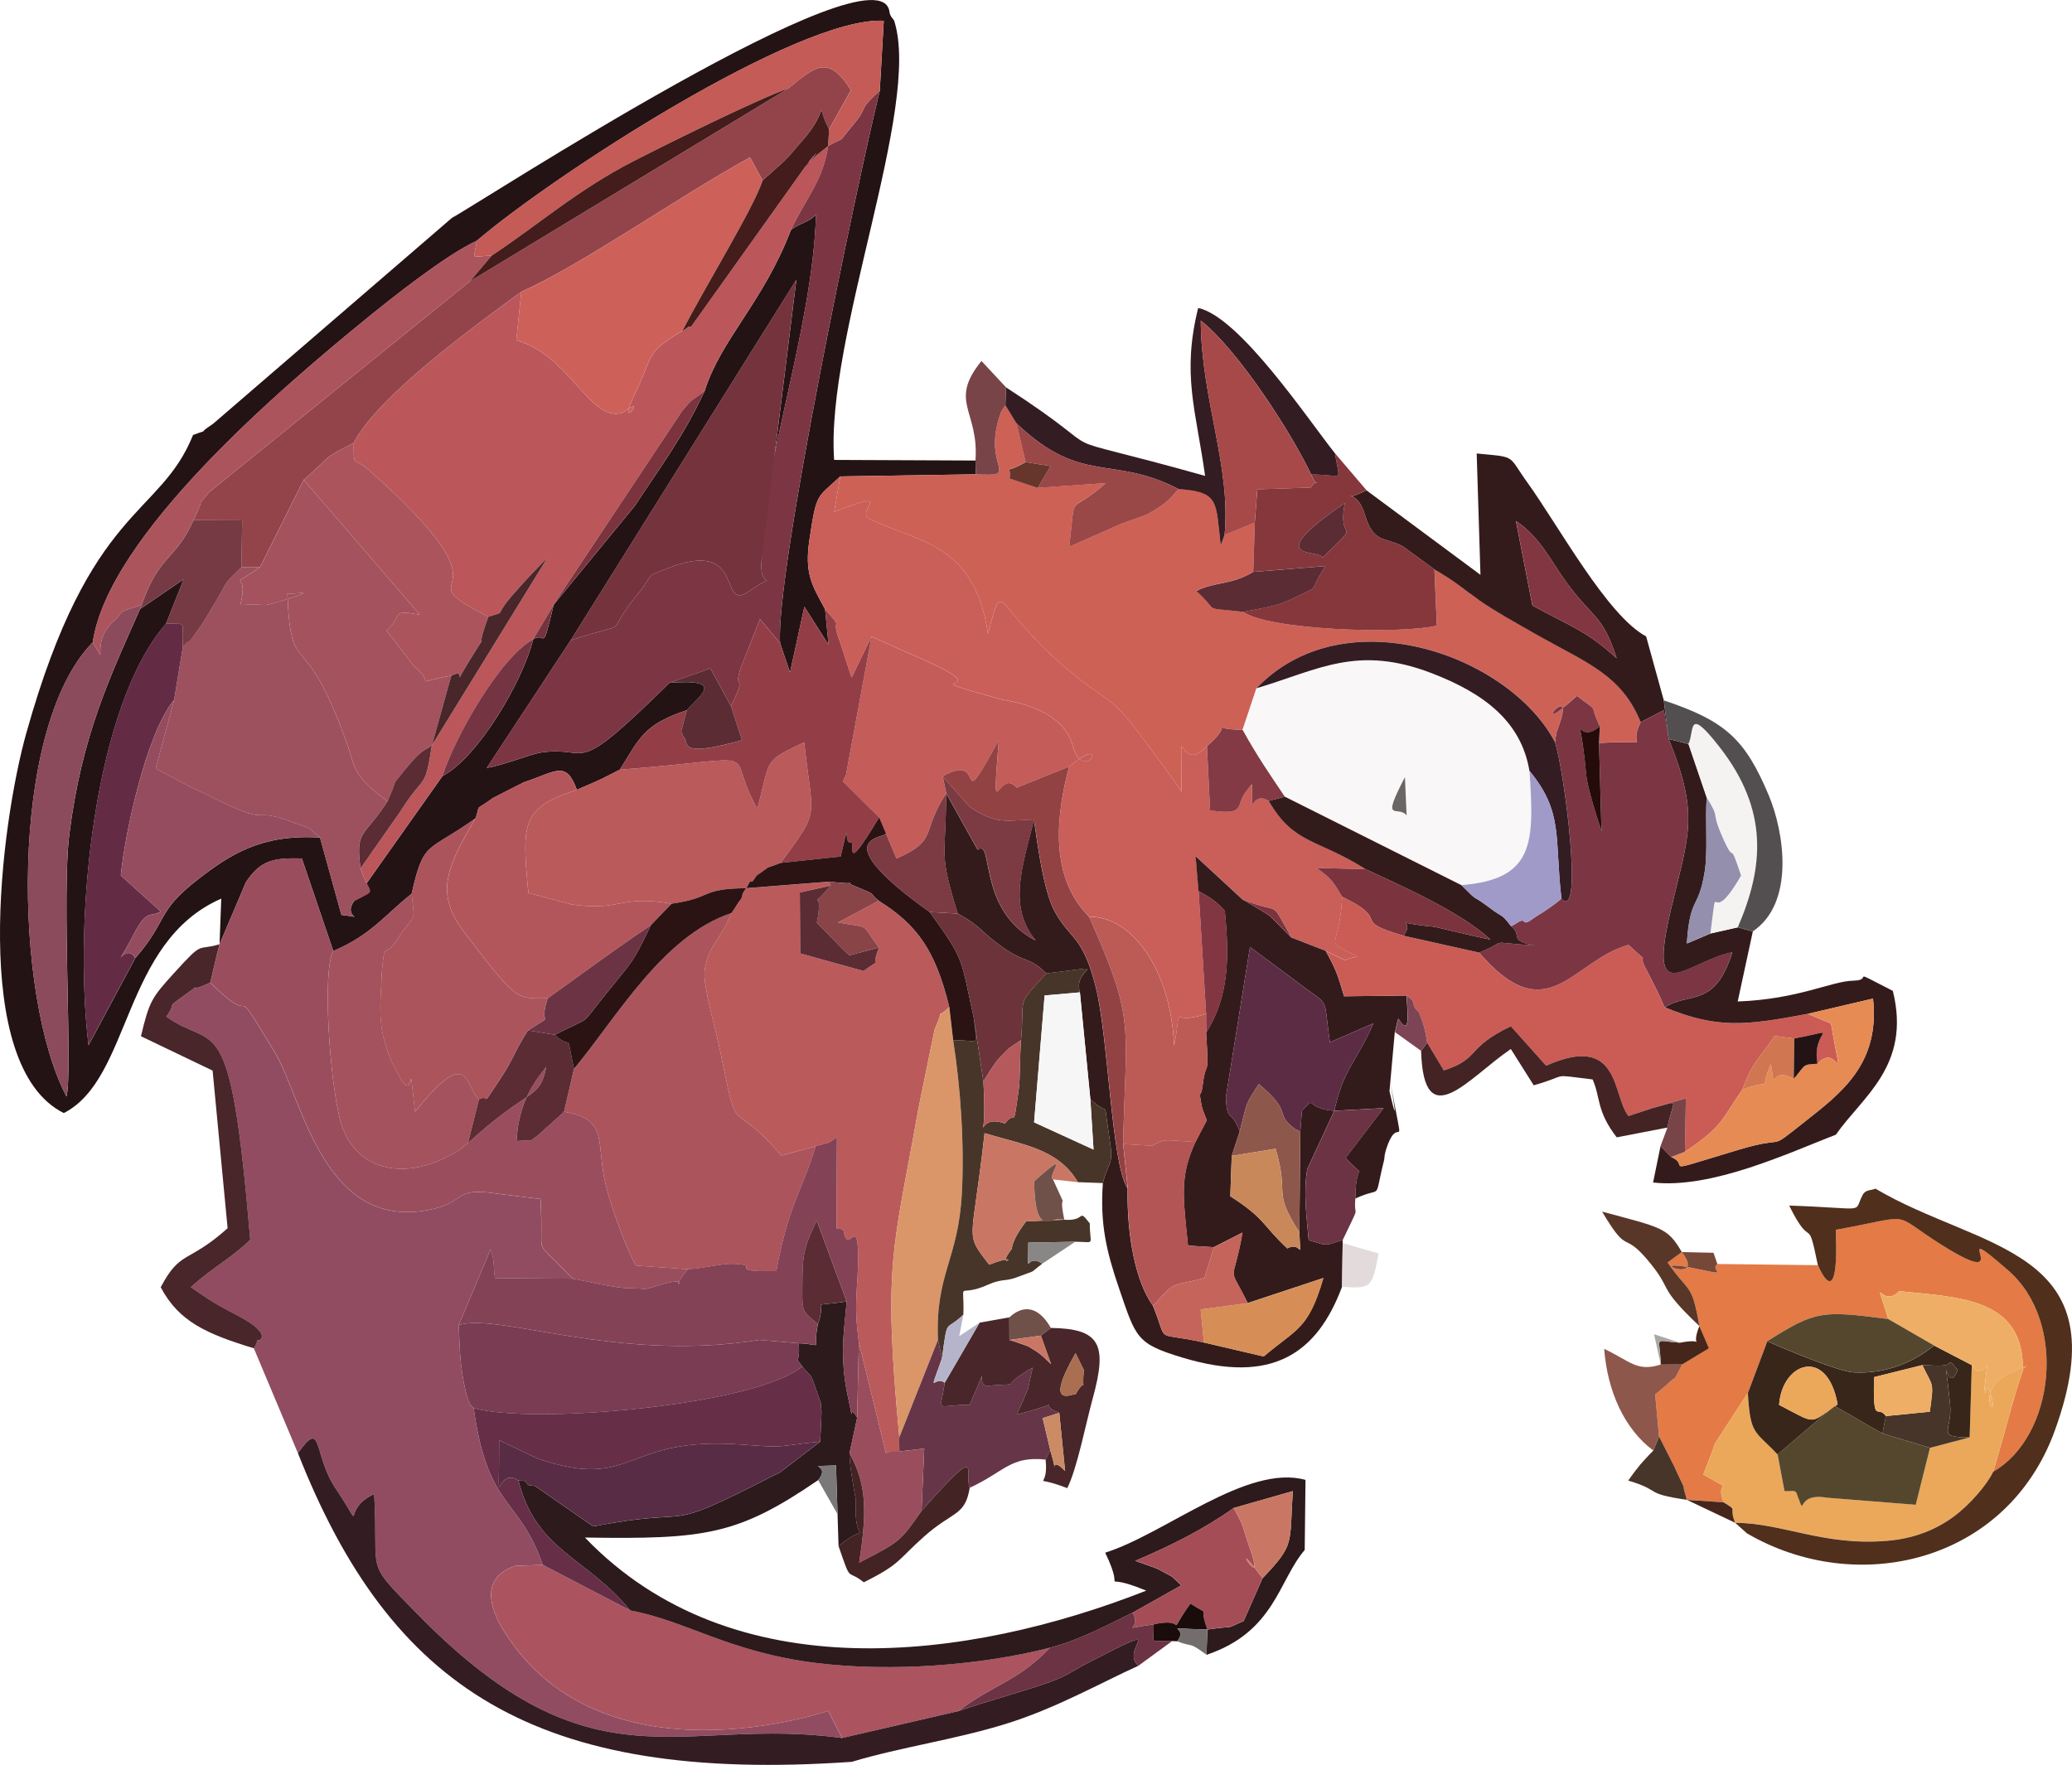 <?xml version="1.0" encoding="UTF-8"?>
<!DOCTYPE svg PUBLIC "-//W3C//DTD SVG 1.1//EN" "http://www.w3.org/Graphics/SVG/1.1/DTD/svg11.dtd">
<!-- Creator: CorelDRAW 2021 (64-Bit) -->
<svg xmlns="http://www.w3.org/2000/svg" xml:space="preserve" width="22.281mm" height="18.982mm" version="1.1" style="shape-rendering:geometricPrecision; text-rendering:geometricPrecision; image-rendering:optimizeQuality; fill-rule:evenodd; clip-rule:evenodd"
viewBox="0 0 715.12 609.23"
 xmlns:xlink="http://www.w3.org/1999/xlink"
 xmlns:xodm="http://www.corel.com/coreldraw/odm/2003">
 <defs>
  <style type="text/css">
   <![CDATA[
    .fil82 {fill:#1B0C0C}
    .fil1 {fill:#241314}
    .fil78 {fill:#250C0B}
    .fil48 {fill:#2B1314}
    .fil16 {fill:#2C1A1C}
    .fil6 {fill:#341B1B}
    .fil22 {fill:#341C23}
    .fil47 {fill:#38261A}
    .fil63 {fill:#441C1B}
    .fil53 {fill:#442324}
    .fil81 {fill:#46261A}
    .fil39 {fill:#482629}
    .fil31 {fill:#483529}
    .fil28 {fill:#502F1C}
    .fil58 {fill:#534F51}
    .fil43 {fill:#54472E}
    .fil35 {fill:#582C45}
    .fil72 {fill:#583728}
    .fil54 {fill:#5B2C33}
    .fil36 {fill:#5C2C44}
    .fil33 {fill:#632C44}
    .fil26 {fill:#662E47}
    .fil85 {fill:#66352B}
    .fil40 {fill:#663548}
    .fil91 {fill:#6A6666}
    .fil49 {fill:#6C333B}
    .fil59 {fill:#6C3344}
    .fil79 {fill:#6F514A}
    .fil89 {fill:#736D6D}
    .fil21 {fill:#74333D}
    .fil74 {fill:#743442}
    .fil55 {fill:#753A44}
    .fil90 {fill:#764838}
    .fil71 {fill:#784448}
    .fil24 {fill:#793C52}
    .fil88 {fill:#7A7878}
    .fil62 {fill:#7B333D}
    .fil11 {fill:#7C3543}
    .fil64 {fill:#7C3A43}
    .fil83 {fill:#7C4455}
    .fil69 {fill:#823642}
    .fil67 {fill:#833A44}
    .fil17 {fill:#834255}
    .fil29 {fill:#85373C}
    .fil73 {fill:#884447}
    .fil87 {fill:#898686}
    .fil32 {fill:#8C4A5D}
    .fil66 {fill:#8E574B}
    .fil0 {fill:#914C62}
    .fil23 {fill:#933E46}
    .fil41 {fill:#934244}
    .fil15 {fill:#93444B}
    .fil38 {fill:#944C5E}
    .fil70 {fill:#948FAC}
    .fil56 {fill:#9A4747}
    .fil9 {fill:#9A4E5D}
    .fil13 {fill:#9D515E}
    .fil60 {fill:#9F9AC8}
    .fil18 {fill:#A4525D}
    .fil46 {fill:#A54D57}
    .fil42 {fill:#A74949}
    .fil86 {fill:#AA6E50}
    .fil92 {fill:#AAA6A8}
    .fil10 {fill:#AB5460}
    .fil7 {fill:#AC545C}
    .fil45 {fill:#B35555}
    .fil25 {fill:#B3565C}
    .fil75 {fill:#B5595C}
    .fil80 {fill:#B6B4CA}
    .fil4 {fill:#BB565A}
    .fil5 {fill:#BB5A5B}
    .fil37 {fill:#BC5A55}
    .fil34 {fill:#C45B56}
    .fil20 {fill:#C45C5A}
    .fil65 {fill:#C4645B}
    .fil68 {fill:#C8885A}
    .fil51 {fill:#C97764}
    .fil3 {fill:#CA5E59}
    .fil84 {fill:#CA8B65}
    .fil12 {fill:#CB5C55}
    .fil19 {fill:#CD615A}
    .fil2 {fill:#CE6156}
    .fil76 {fill:#D07650}
    .fil61 {fill:#D68E56}
    .fil30 {fill:#DA9668}
    .fil77 {fill:#E3DBDB}
    .fil14 {fill:#E47A45}
    .fil44 {fill:#E68B54}
    .fil27 {fill:#EBA85B}
    .fil50 {fill:#EFAE66}
    .fil57 {fill:#F4F3F2}
    .fil52 {fill:#F6F6F6}
    .fil8 {fill:#F9F7F7}
   ]]>
  </style>
 </defs>
 <g id="Capa_x0020_1">
  <g id="_2034709851776">
   <path class="fil0" d="M87.6 465.42l15.22 36.2c8.7,-12.35 5.09,0.45 13.04,12.24 11.17,16.56 1.08,7.42 13.27,1.87 1.66,28.83 -3.83,22.28 15.16,41.66 60.83,62.06 90.41,34.86 146.31,42.57l-4.76 -9.37c-0,0 -77.58,26.71 -111.65,-27.1 -5.41,-8.54 -8.4,-18.98 3.74,-22.97l9.38 -0.33c-8.24,-23.85 -18.9,-18.72 -23.84,-54.13 -0.53,-0.94 -1.71,0.37 -3.57,-9.65 -1.22,-6.58 -1.28,-11.98 -1.57,-18.98l10.98 -26.18c1.59,5.27 0.78,4.86 1.51,9.95l26.84 0.21c-0.68,-0.91 -1.91,-1.84 -2.42,-2.38 -11.66,-12.52 -7.4,-3.53 -8.72,-25.13l-14.65 -1.8c-15.17,-2.41 -11,2.5 -22.01,5.14 -38.18,9.16 -45.31,-37.8 -54.95,-53.82 -17.16,-28.52 -4.3,-6.33 -22.37,-24.23 -9.97,4.66 -0.35,-1.76 -9.28,4.66 -6.5,4.68 -1.93,1.4 -5.88,7.12 17.09,12.19 22.05,-5.24 28.97,77.02 -6.27,6.13 -13.09,9.59 -20.52,16.37 5.16,3.46 7.01,5.05 15.35,9.33 14.21,7.3 7.69,9.53 7.76,8.93 0.09,-0.7 -0.62,2.09 -1.36,2.81z"/>
   <path class="fil1" d="M156.03 75.17l-82.45 71.09c-6.92,4.61 0.16,1.21 -6.95,3.9 -11.53,28.63 -35.42,23.89 -57.56,102.94 -8.8,31.42 -19.68,114.81 12.94,131.13 23.37,-11.87 20.06,-59.06 54.35,-74.02l-0.59 15.76 9.08 -21.4c5.13,-7.67 9.41,-8.43 19.33,-8.23l10.86 31.96c13.06,-5.56 17.65,-12.32 27.05,-19.78 4.23,-18.72 5.29,-14.04 22.03,-26.03 2.01,-5.69 -0.88,-1.95 5.96,-6.98 0.22,-0.16 10.6,-5.43 10.77,-5.49 11.26,-3.71 14.47,-7.64 18.24,2.61 10.57,-4.53 7.29,-3.16 14.83,-6.94 7.05,-11.18 8.21,-15.51 23.13,-20.54 4.42,-5.02 13.52,-10.97 -5.99,-9.43 -34.51,33.96 -26.58,21.44 -44.36,24.06 -3.5,0.51 -12.97,4.4 -18.68,5.29l28.95 -44.04 77.89 -124.47 -11.91 96.06c-1.2,-27.78 17.55,-78.55 18.69,-118.63 -2.09,2.68 -6,3.07 -8.7,5.47 -9.41,24.69 -24.19,37.77 -29.74,55.49 -7.29,15.73 -15.54,26.6 -24.06,39.62l-28.41 34.62 0.33 -0.3c-4.15,17.54 -2.54,8.91 -7.03,11.79 -3.5,14.25 -18.84,40.61 -31.32,47.23l-30.57 43.21c-4.09,6.07 5.24,5.85 -4.3,4.71l-7.39 -26.71c-20.15,-1.21 -30.85,5.67 -42.36,14.62 -14.3,11.11 -10.11,14.08 -21.38,26.97l-16.15 30.14c-5.37,-44.82 2.22,-117.44 26.76,-145.58l6.07 -15.31 -14.94 10.21 0.51 -1.28c-11.01,24.72 -20.67,44.78 -25.01,78.96 -2.73,21.49 1.21,82.36 -0.99,90.65 -18.13,-34.07 -20.19,-126.96 9.07,-156.79 5.35,-36.74 64.55,-87.39 94.26,-111.57 8.59,-7 27.32,-21.96 38.3,-27.05 26.25,-22.46 110.85,-77.46 140.44,-75.93l-1.38 24.14c-7.65,31.08 -36.1,166.84 -34.41,190.71l3.42 10.13 4.96 -22.69 8.34 13.11 -1.18 -12.23c-4.55,-8.37 -7.16,-12.3 -5.41,-24.02 2.49,-16.7 2.58,-14.21 10.62,-21.85l46.8 -0.73 -0.13 -4.76 -48.77 -0.21c-3.02,-42.54 30.14,-121.65 20.77,-151.46 -0.28,-0.88 -1.43,-1.38 -1.66,-3.19 -3.08,-24.31 -143.53,67.3 -150.98,71.07z"/>
   <path class="fil2" d="M336.79 163.72l-46.8 0.73 -2.1 12.29c21.73,-8.47 7.19,-0.24 12.07,2.28 15.9,8.2 36.36,7.74 41.02,39.75 5.89,-21.98 1.06,-8.1 32.34,16.27 8.98,7 10.42,5.81 19.22,17.36 4.35,5.71 14.66,19.64 15.23,20.94 0,-30.95 -1.64,-4.53 8.78,-15.75 10.83,-9.43 -1.34,-5.87 12.31,-5.65l4.8 -14.36c30.22,-31.74 87.02,-11.69 102.99,18.5 0.31,-0.53 0.2,-2.26 0.27,-1.84 0.07,0.44 0.3,-1.61 0.41,-1.91 8.18,-20.77 -12.08,4.99 6.92,-12.14 8.49,6.48 3.61,1.68 7.91,10.51l-0.28 5.75c20.77,-1.27 9.22,2.9 14.38,-7.19 -6.62,-16.29 -18.81,-20.53 -34.99,-29.67 -7.47,-4.22 -15.99,-9.01 -20.57,-12.28 -7.05,-5.02 -7.88,-6.21 -15.63,-10.76l0.84 19.4c-13.19,3.13 -58.34,1.48 -66.83,-4.77 -14.94,-1.77 -7.6,0.57 -16.18,-7.21 6.59,-3.29 11.82,-1.94 19.65,-6.59l0.54 -17.02 -10.44 4.29 -1.33 3.58c-1.79,-14.96 -0.26,-18.49 -14.5,-19.42 -2.43,2.31 -2.68,4.3 -11.04,8.81 -0.09,0.05 -7.89,2.82 -8.54,3.05l-18.2 8.06c2.43,-20.29 -0.81,-10.12 12.62,-21.98l-23.49 1.62 -9.72 -3.25c0.94,-5.85 -3.5,-0.55 5.54,-5.64l-3.14 -13.35 -3.84 -6.27c-0.64,0.81 -1.38,1.98 -1.62,2.62 -6.9,19.2 7.69,22.05 -8.6,21.21z"/>
   <path class="fil3" d="M284.77 210.32c7.04,7.91 1.52,1.87 5.05,10.99l4.1 12.59 6.89 -14.2 11.33 5.14c41.01,17.25 -4.9,6 33.51,16.59 1.94,0.54 20.88,2.53 24.56,15.86 3.91,14.15 13.66,-4.9 -1.2,7.31 -3.89,14.81 -7.67,37.19 6.91,51.87 14.42,-0.43 28.3,18.05 29.31,44.61 3.21,-16.21 -2.1,-6.51 11.05,-11.15l-2.59 -42.39 -0.99 -11.99 16.1 14.88c14.06,5.85 8.87,-0.99 16.93,13.2l11.88 4.61c9.95,4.64 3.95,2.99 11.08,2.03 -12.73,-6.54 -6.41,-1.2 -5.44,-20.72 -3.03,-4.97 -3.33,-6.02 -8.84,-9.95l16.95 0.46c-16.83,-10.67 -24.76,-8.48 -33.49,-23.6 -6.83,-4.2 -5.7,8.84 -5.75,-5.81 -0.73,0.66 -1.48,1.89 -1.85,2.31 -4.16,4.73 0.43,8.7 -12.62,6.78l-1.09 -22.16c-10.42,11.21 -8.78,-15.21 -8.78,15.75 -0.57,-1.3 -10.88,-15.23 -15.23,-20.94 -8.8,-11.55 -10.23,-10.36 -19.22,-17.36 -31.28,-24.37 -26.45,-38.25 -32.34,-16.27 -4.67,-32.01 -25.12,-31.55 -41.02,-39.75 -4.88,-2.52 9.66,-10.75 -12.07,-2.28l2.1 -12.29c-8.04,7.64 -8.13,5.15 -10.62,21.85 -1.75,11.72 0.86,15.64 5.41,24.02z"/>
   <path class="fil4" d="M235.5 114.29c-12.94,7.47 -9.98,8.53 -16.02,20.95 -7.71,15.85 5.12,-0.3 -4.35,7.13 -11.29,4.13 -18.56,-20.08 -36.95,-24.84l1.74 -16.8c-16.07,11.78 -49.52,35.97 -57.82,52.18 0.01,8.84 -0.42,4.31 5.58,9.66 54.04,48.2 8.65,33.7 40.87,50.37 6.8,-2.33 1.51,0.44 8.07,-7.17 5.24,-6.1 8.99,-9.87 12.29,-13.18l-39.84 64.7c-2.47,16.04 -2.54,9.5 -10.91,22.89l-13.71 19.57c3.38,10.02 6.09,6.81 -2.32,11.36l30.57 -43.21c4.03,-12.82 19.54,-40.61 31.32,-47.23l7.03 -11.79 -0.33 0.3 44.68 -67.28c4.5,-5.34 2.51,-2.71 7.78,-6.96 5.56,-17.72 20.33,-30.8 29.74,-55.49 5.95,-12.23 11.11,-17.2 12.9,-29.06l-4.28 3.44c-7.99,7.85 6.93,-8.72 -3.92,4.11l-39.18 54.95c-0.38,-0.79 -1.96,0.93 -2.94,1.39z"/>
   <path class="fil5" d="M257.52 306.61c-0.49,0.83 -1.17,1.27 -1.36,2.55 -0.18,1.18 -1.08,1.96 -1.31,2.33 -0.35,0.56 -1.6,2.65 -2.44,3.72 -3.53,9.21 -8.05,10.98 -9.24,19.93 -0.63,4.71 3.81,20.26 4.85,25.23 7.56,36.03 2.56,16.27 21.68,38.52l11.86 -3.22c6.08,-1.79 3.3,-0.43 7.3,-3.13l-0.17 31.52c1.07,0.35 2.27,-0.07 2.43,0.75 1.67,9 5.04,-6.01 5.04,9.41 -0,11.34 -1.7,14.72 0.26,29.15l9.34 38.2c6.23,0 4.28,1.4 4.63,-5.44 -5.75,-60.91 -2,-64.79 6.59,-113.44l5.57 -27.23c4.31,-9.97 -0.61,-2.31 5.07,-7.84 -4.81,-19.77 -11.29,-28.49 -24.36,-36.67l-14.09 7.51c12,2.03 7.64,0.09 14.15,8.62 -3.24,8.29 1.77,2.89 -5.32,8.1l-21.85 -6.06 -0.12 -21.02 10.66 -2.39 -0.74 -1.33 -28.44 2.24z"/>
   <path class="fil6" d="M460.54 383.45c-10.68,-0.85 -5.94,-5.74 -11.2,0.02l-0.56 7.13 -0.32 34.79c0.43,11.31 1.08,2.7 -4.16,5.57 -8.78,-8.16 -7.35,-10.07 -19.68,-18.01l0.49 -13.94 2.77 -8.47c-3.13,-8.1 -4.37,-2.76 -4.79,-11.75l8.32 -51.89 16.69 12.39c11.38,8.81 8.4,3.54 10.91,20.49l14.99 -6.5c-5.56,12.93 -10.36,15.62 -13.46,30.17zm-129.97 -68.07c8.58,4.68 7.95,6.44 15.94,11.95 7.77,5.35 8.56,2.75 14.61,8.7 24.9,-2.92 8.8,-2.64 11.6,6.54l3.6 36.85c7.02,6.73 4.3,-1.01 6.34,11.74 1.94,12.12 0.2,8.43 -2.02,17.25 -1.01,13.92 1.17,23.49 5.64,36.5 5.84,17 5.88,18.95 22.05,23.8 30.6,9.18 46.16,-1.3 54.85,-24.49l0.22 -15.12 -0.01 -1c-1.32,0.31 -4.65,1.5 -5.09,1.49 -0.35,-0.01 -1.77,-0.1 -2.13,-0.14l-4.5 -1.34c-0.7,-8.26 -1.94,-16.3 -0.47,-24.61l9.32 -20.06 16.99 -0.91 -13.07 17.15c7.77,8.79 3.43,-0.72 3.32,14.07 9.89,-4.66 6.15,1.8 9.98,-13.44 0.07,-0.28 0.1,-1.34 0.17,-1.62 0.08,-0.29 0.3,-1.34 0.39,-1.64 4.09,-12.97 6.27,1.23 3.15,-15.08 -4.33,-22.69 3.1,16.29 -1.89,-5.28l1.83 -20.44c0.56,-1.46 0.99,-5.06 1.34,-4.5 4.99,7.81 2.28,-6.89 2.89,-8.1l-21.73 0.26c-2.33,-7.91 -2.78,-9.11 -6.33,-15.67l-11.88 -4.61c-9.72,-9.53 -4.43,-5.78 -16.93,-13.2l-16.1 -14.88 0.99 11.99c2.51,1.69 5.06,2.4 9.07,6.87 1.63,16.46 1.35,29.67 -6.44,42.11 1.1,17.35 0.01,8 -1.24,18.42 -0.54,4.51 -1.5,0.5 -0.25,7.01 0.18,0.96 1.39,3.93 1.72,4.77l-3.92 7.48c-5.5,11.9 -4.3,18.56 -2.58,35.78l8.89 0.55 9.93 -5.04c-3.41,19.24 -5.3,9.98 1.8,24.33l26.11 -8.65c-5.23,17.88 -9.11,17.32 -20.6,27.08l-20.67 -4.83c-17.67,-3.99 -11.92,1.09 -17.54,-12.69 -5.72,-7.8 -9.06,-23.46 -8.74,-40.47 -5.61,-8.34 -6.64,-52.27 -10.98,-69.48 -4.59,-18.15 -8.71,-16.09 -14.24,-26.25 -4.53,-8.32 -6.71,-30.5 -7.15,-31.34 -4.04,16.16 -8.95,29.78 0.59,41.45 -20.24,-10.47 -14.33,-35.5 -19.98,-31.29l-10.88 -19.52c-0.08,23.15 -2.71,19.74 3.99,41.53z"/>
   <path class="fil7" d="M198.1 368.97l-3.44 14.82c15.86,2.62 10.73,10.45 14.5,25.65 1.51,6.1 6.74,21.39 10.38,27.44l17.92 1.26c5.74,-0.35 11.83,-2.02 15.67,-1.86 10.79,0.44 -3.84,2.78 14.81,2.53 4.28,-22.93 8.32,-26.18 13.63,-43.14l-11.86 3.22c-19.12,-22.25 -14.12,-2.49 -21.68,-38.52 -1.04,-4.97 -5.48,-20.52 -4.85,-25.23 1.19,-8.95 5.72,-10.71 9.24,-19.93 -23.81,7.88 -39.79,36.39 -54.32,53.77z"/>
   <path class="fil8" d="M485.47 281.5c-2.92,-3.78 -9.2,3.28 -0.57,-13.23l0.57 13.23zm-51.8 -43.9l-4.8 14.36c5.14,9.26 9.3,15.24 14.56,23.06l60.97 30.56c25.04,-2.09 25.19,-14.29 23.49,-39.47 -2.83,-16.97 -15.6,-26.73 -33.66,-33.68 -25.77,-9.92 -39.01,-1.24 -60.54,5.18z"/>
   <path class="fil9" d="M75.78 325.95c-1.47,5.4 -2.29,9.66 -3.21,13.23 18.07,17.9 5.2,-4.28 22.37,24.23 9.64,16.03 16.77,62.98 54.95,53.82 11.02,-2.64 6.84,-7.55 22.01,-5.14l14.65 1.8c1.31,21.6 -2.94,12.61 8.72,25.13 0.51,0.55 1.74,1.48 2.42,2.38 4.88,0.87 14.82,3.28 19.44,3.32 7.41,0.06 4.14,0.85 11.02,-1.24 12.99,-3.96 0.76,4.79 9.31,-5.35l-17.92 -1.26c-3.65,-6.04 -8.87,-21.33 -10.38,-27.44 -3.77,-15.19 1.36,-23.03 -14.5,-25.65l-9.15 8.27c-3.91,2.49 -0.03,1.25 -7.23,1.82 0.64,-12.16 5.05,-19.18 10.24,-25.55 -2.36,11.56 -5.75,6.84 -26.99,26.22 -0.89,0.73 -1.96,1.75 -2.65,2.2 -19,12.21 -36.98,7.19 -41.48,-10.06 -3.61,-13.84 -6.24,-51.63 -2.36,-58.41l-10.86 -31.96c-9.92,-0.21 -14.2,0.56 -19.33,8.23l-9.08 21.4z"/>
   <path class="fil10" d="M290.61 599.97l40.18 -9.29c11.86,-9.22 19.85,-9.77 31.68,-21.94 -24.4,6.24 -55.29,8.43 -80.6,5.32 -30.18,-3.71 -44.84,-14.54 -64.38,-18.17l-30.16 -15.7 -9.38 0.33c-12.14,3.99 -9.15,14.43 -3.74,22.97 34.07,53.81 111.65,27.1 111.65,27.1l4.76 9.37z"/>
   <path class="fil11" d="M285.82 50.39c-1.79,11.86 -6.95,16.83 -12.9,29.06 2.7,-2.4 6.61,-2.79 8.7,-5.47 -1.14,40.08 -19.88,90.85 -18.69,118.63 -1.46,13.45 7.56,3.2 -4.58,11.59 -10.57,7.3 -0.53,-18.95 -28.09,-7.97 -8.27,3.3 -4.21,1.5 -9.81,8.37 -13.75,16.84 -0.04,8.68 -23.49,16.42l-28.95 44.04c5.71,-0.9 15.17,-4.78 18.68,-5.29 17.78,-2.61 9.85,9.91 44.36,-24.06l14.13 -4.98 7.11 13c5.91,-12.23 0.66,-4.44 3.23,-12.9l6.78 -17.14 6.93 8.3c-1.69,-23.87 26.76,-159.63 34.41,-190.71 -7.99,7.33 -3.74,5.26 -8.92,11.47 -6.41,7.68 -2.3,3.91 -8.89,7.63z"/>
   <path class="fil12" d="M457.6 328.25c3.55,6.55 4,7.75 6.33,15.67l21.73 -0.26c0.73,1 1.97,1.13 2.23,2.96 0.25,1.77 1.62,2.27 1.92,3.05 1.58,4.06 2.04,5.67 2.76,10.26l5.72 9.58c12.79,-4.14 7.34,-7.67 23.14,-15.25l12.18 13.61c25.77,-11.47 22.76,10.39 28.42,17.37l8.64 -2.83 11.18 -3.27 -0.33 18.45c12.9,-8.68 12.39,-10.59 19.75,-21.35 3.79,-10.04 5.75,-10.45 11.24,-18.61l6.75 0.86c17.76,-3.32 5.73,-3.58 8.02,8.71 7.31,-8.2 9.22,12.32 4.64,-13.89l-7.98 -3.33c-21.3,3.97 -31.05,5.3 -49.35,-2.23 -0.62,-0.94 -1.08,-2.36 -1.42,-3.07 -0.34,-0.69 -1.01,-2.17 -1.44,-3 -0.51,-1.02 -2.3,-4.7 -2.89,-5.75 -5.35,-9.52 2.84,-0.84 -6.81,-9.76 -19.39,5.35 -27.82,30.21 -51.53,2.69l-26.16 -5.86c-18.98,-5.57 -3.47,-4.9 -21.12,-13.43 -0.97,19.52 -7.29,14.18 5.44,20.72 -7.13,0.96 -1.14,2.61 -11.08,-2.03z"/>
   <path class="fil13" d="M63.12 223.26l-3.03 18.32 -6.38 23.73 12.25 6.46c0.96,0.49 2.17,0.99 3.18,1.49l7.92 3.87c16.37,7.7 9.89,1.7 22.29,6.15 9.79,3.51 5.65,1.51 11.07,5.83l7.39 26.71c9.54,1.14 0.21,1.36 4.3,-4.71 8.41,-4.54 5.71,-1.34 2.32,-11.36 -1.85,-13.6 1.29,-10.62 9.3,-23.14 -12.31,-9.05 -11.22,-12.04 -13.55,-18.71 -15.34,-43.96 -19.71,-21.72 -21.01,-53.11 0.65,0.84 12.94,-1.95 -1.51,2.45 -8.95,2.73 -3.52,1 -14.73,1.59 3.47,-13.34 -5.83,-4.32 6.79,-13.03l-6.41 0c-7.04,6.57 -4.56,4.91 -9.07,12.17 -1.52,2.45 -3.23,5.62 -4.78,7.84 -6.41,9.19 -2.21,2.92 -6.35,7.44z"/>
   <path class="fil14" d="M627.43 436.74l-34.71 -0.41c-2.72,2.1 4.37,4.17 -5.45,2.02 -23.87,-5.23 2.45,6.14 -6.82,-6.14l-4.9 3.57c7.32,10.72 8.36,6.66 10.95,21.94l3.31 7.68 -9.22 5.57c-3.75,7.15 -1.23,3 -4.98,6.7 -0.49,0.48 -1.63,1.39 -2.17,1.89 -0.52,0.49 -1.68,1.34 -2.18,1.79l1.34 14.52c0.28,0.61 5.08,10.05 5.14,10.17 5.58,12.23 1.69,2.51 4.45,11.69l12.66 0.84c-3.25,-8.76 4.9,-2.63 -6.98,-9.57l3.13 -8.1c0.22,-0.57 0.61,-1.94 0.87,-2.6l11.38 -17.49 6.7 -17.86c16.77,-10.5 18.6,-10.63 41.74,-7.63 -5.43,-17.77 -2.39,-3.02 3.75,-9.62 20.99,2.14 43.21,2.39 42.72,27.42 -4.1,12.07 -5.98,20.93 -10.22,34.88 21.04,-12.01 25.73,-51.45 5.28,-69.36 -22.93,-20.08 4.65,8.46 -22.92,-8.81 -18.63,-11.68 -8.53,-10.39 -36.72,-5.31 1.27,30.67 -6.1,12.23 -6.15,12.21z"/>
   <path class="fil15" d="M272.08 30.51l-109.85 66.57 -90.1 72.86c-5.38,6.8 -0.37,-0.64 -5.37,9.62l16.82 0.07 -0.27 16.18 6.41 0 15.08 -30.17c10.84,-9.34 5.48,-6.67 17.28,-12.74 8.31,-16.21 41.75,-40.4 57.82,-52.18 21.07,-9.37 54.65,-33.08 78.97,-46.4l4.32 7.96c0.08,-0.07 7.18,-6.42 7.37,-6.6 2.9,-2.91 3.47,-3.88 6.16,-6.91 10.52,-11.82 3.97,-14.73 9.4,-4.1l7.58 -13.57c-7.87,-12.5 -12.36,-8.1 -21.64,-0.59z"/>
   <path class="fil16" d="M275.67 463.7c0.64,8.46 -2.05,3.39 1.22,8 4.05,4.95 2.38,1.22 5.23,9.29 2.7,7.67 0.56,1.03 1.41,6.16 0.08,0.5 -0.45,10.4 -0.46,10.5l-14 10.73c-0.78,0.42 -1.9,0.87 -2.68,1.28 -39.96,20.47 -23.89,9.96 -61.65,17.26l-20.04 -13.92c-0.56,-0.27 -2.44,0.18 -2.86,-1.01 -0.42,-1.21 -1.93,-0.67 -2.92,-0.92 6.23,24.49 23.47,26.34 38.57,44.84 19.53,3.62 34.2,14.46 64.38,18.17 25.31,3.11 56.2,0.92 80.6,-5.32 9.75,-2.41 20.67,-8.28 28.4,-12.05l16.82 -9.44c-4.77,-4.39 -1.38,-1.91 -8.01,-5.6 -0.92,-0.51 -6.62,-2.36 -7.88,-2.86 12.65,-5.38 23.99,-11.11 33.96,-18.24l20.42 -5.83c-1.16,18.42 0.81,18.29 -10.43,30.07l-6.54 14.82c-7.74,3.22 -1.17,1.25 -12.48,2.89l-0.33 8.73c23.6,-7.94 24.82,-25.65 33.9,-36.19l0.27 -24.2c-20.14,-5.61 -48.29,18.54 -69.13,25.13 7.98,16.44 -3.97,5.57 14.17,13.1 -61.51,24.19 -142.73,34.83 -193.73,-18.33 41.62,0.65 52.76,-0.86 80.5,-19.83 5.01,-5.96 -6.38,-4.54 6.16,-5.07l0.52 16.81 0.35 11.01c13.52,-10.69 4.96,3.74 6,-15.93 0,-0.03 -2.23,-11.04 -2.22,-16.07l2.66 -12.34c-3.68,-6.12 -0.4,5.58 -3.55,-8.78 -0.29,-1.34 -0.93,-5.74 -1.06,-7.37 -0.77,-9.76 0.17,-14.52 0.99,-23.94 -14.11,2.24 -6.39,-1.38 -9.95,7.82 -2.03,9.73 2.66,6.97 -6.58,6.63z"/>
   <path class="fil5" d="M213.91 265.68c-7.54,3.77 -4.26,2.41 -14.83,6.94 -18.85,6.27 -19.13,11.01 -16.71,35.6l14.84 3.96c0.75,0.12 1.97,0.28 2.71,0.36 14.48,1.55 14.8,-3.57 31.88,-0.59 14.49,-2.04 9.61,-5.19 25.73,-5.34 0.61,-0.77 1.44,-3.07 1.78,-2.34 0.34,0.71 1.51,-1.81 1.97,-2.13 6.2,-4.24 1.37,-1.56 8.13,-4.24 13.96,-19.07 11.1,-14.36 8.14,-41.64 -14.17,6.77 -11.45,5.17 -16.16,22.9 -12.35,-21.45 6.14,-17.58 -47.48,-13.47z"/>
   <path class="fil11" d="M536.66 256.1c3.22,9.62 10.05,62.56 2.26,54.11 -1.68,1.48 -5.79,4.44 -8.82,6.19 -0.98,0.56 -3.33,2.8 -4.1,1.73 -0.83,-1.14 -2.99,1.06 -4.48,1.59 4.14,3.31 -1.09,5 8.15,6.66 -17.89,-1.14 -7.92,-2.07 -19.15,2.47 23.71,27.52 32.14,2.66 51.53,-2.69 9.64,8.92 1.46,0.23 6.81,9.76 0.59,1.05 2.38,4.73 2.89,5.75 0.42,0.84 1.1,2.31 1.44,3 0.34,0.7 0.8,2.12 1.42,3.07 8.02,-5.49 17.25,0.53 23.26,-19.07 -16,3.31 -29.59,20.77 -21.14,-14.94 6.11,-25.85 9.84,-32.23 -0.8,-58.64l-1.67 -9.95 -7.99 4.15c-5.15,10.09 6.4,5.92 -14.38,7.19l0.85 30.41c-1.32,-3.83 -4.86,-14.82 -5.29,-19.57 -2.65,-28.94 -4.86,-8.51 4.72,-16.59 -4.29,-8.84 0.58,-4.04 -7.91,-10.51 -18.99,17.13 1.26,-8.63 -6.92,12.14 -0.12,0.3 -0.34,2.35 -0.41,1.91 -0.07,-0.42 0.04,1.3 -0.27,1.84z"/>
   <path class="fil17" d="M281.56 395.65c-5.31,16.96 -9.35,20.21 -13.63,43.14 -18.64,0.25 -4.02,-2.09 -14.81,-2.53 -3.84,-0.16 -9.94,1.51 -15.67,1.86 -8.56,10.14 3.68,1.39 -9.31,5.35 -6.88,2.1 -3.61,1.3 -11.02,1.24 -4.62,-0.04 -14.56,-2.46 -19.44,-3.32l-26.84 -0.21c-0.73,-5.08 0.08,-4.68 -1.51,-9.95l-10.98 26.18c13.46,-4.42 54.65,13.02 103.74,5.13l13.59 1.14c9.24,0.34 4.54,3.09 6.58,-6.63 -6.03,-5.21 -5.36,-3.49 -5.29,-16.78 0.04,-8.53 1.58,-11.87 4.92,-18.96l10.32 27.92c-0.82,9.42 -1.75,14.18 -0.99,23.94 0.13,1.63 0.77,6.02 1.06,7.37 3.15,14.36 -0.13,2.66 3.55,8.78l0.59 -25.96c-1.96,-14.43 -0.26,-17.81 -0.26,-29.15 0,-15.42 -3.37,-0.41 -5.04,-9.41 -0.15,-0.82 -1.36,-0.4 -2.43,-0.75l0.17 -31.52c-4,2.69 -1.22,1.33 -7.3,3.13z"/>
   <path class="fil18" d="M89.73 195.81c-12.61,8.71 -3.32,-0.31 -6.79,13.03 11.21,-0.59 5.78,1.14 14.73,-1.59 14.45,-4.4 2.16,-1.6 1.51,-2.45 1.29,31.39 5.67,9.15 21.01,53.11 2.33,6.67 1.24,9.66 13.55,18.71 4.15,-9.16 0.63,-4.15 5.7,-10.5 6.65,-8.32 7.35,-6.94 9.63,-8.83l6.7 -24.05c-14.92,2.61 -4.4,3.55 -13.02,-3.41l-9.32 -12.13c6,-5.6 1.1,-7.34 11.48,-5.5l-40.09 -46.55 -15.08 30.17z"/>
   <path class="fil19" d="M179.91 100.72l-1.74 16.8c18.39,4.76 25.67,28.97 36.95,24.84 9.47,-7.43 -3.36,8.72 4.35,-7.13 6.04,-12.42 3.08,-13.48 16.02,-20.95 7.54,-14.83 24.7,-42.6 27.7,-52l-4.32 -7.96c-24.32,13.32 -57.9,37.03 -78.97,46.4z"/>
   <path class="fil20" d="M303.43 282.13l2.36 5.65 3.62 8.6c14.58,-6.42 8.14,-8.51 17.17,-22.52l-1.23 -5.87c15.96,-9.28 3.69,16.02 19.35,-12.46 -2.53,32.5 -0.28,8.85 6.2,16.37l18.1 -7.28c14.86,-12.21 5.11,6.84 1.2,-7.31 -3.68,-13.33 -22.62,-15.33 -24.56,-15.86 -38.41,-10.59 7.5,0.66 -33.51,-16.59l-11.33 -5.14 -8.87 48.02c-0.14,0.22 -0.81,1.3 -0.99,2.03l12.48 12.37z"/>
   <path class="fil21" d="M196.96 221.02c23.44,-7.74 9.74,0.42 23.49,-16.42 5.6,-6.87 1.54,-5.07 9.81,-8.37 27.56,-10.98 17.52,15.27 28.09,7.97 12.14,-8.39 3.12,1.86 4.58,-11.59l11.91 -96.06 -77.89 124.47z"/>
   <path class="fil22" d="M294.04 608.17c16.72,-5.04 35.36,-7.6 52.98,-13.05 17.29,-5.34 32.6,-14.07 45.9,-20.11 -6.9,-5.88 12.11,-16.12 -16.7,-1.39 -5.43,2.78 -7.94,4.89 -13.72,6.95 -10.76,3.83 -20.95,6.32 -31.71,10.11l-40.18 9.29c-55.9,-7.72 -85.48,19.48 -146.31,-42.57 -18.99,-19.38 -13.51,-12.83 -15.16,-41.66 -12.19,5.55 -2.11,14.7 -13.27,-1.87 -7.95,-11.79 -4.34,-24.59 -13.04,-12.24 31.96,81.07 82.01,114.15 191.22,106.55z"/>
   <path class="fil23" d="M269.22 222l-6.93 -8.3 -6.78 17.14c-2.57,8.46 2.68,0.67 -3.23,12.9l3.79 11.77c-23.74,6.7 -17.71,0.14 -20.23,-1.18 -0.15,-0.66 -0.72,-1.67 -0.72,-1.91l1.92 -7.27c-14.92,5.03 -16.09,9.36 -23.13,20.54 53.62,-4.11 35.13,-7.98 47.48,13.47 4.71,-17.73 1.99,-16.13 16.16,-22.9 2.95,27.27 5.82,22.57 -8.14,41.64l20.71 -2.2c3.6,-15.33 0.73,-4.18 3.47,-4.87 2.02,-0.5 -3.14,12.94 9.84,-8.7l-12.48 -12.37c0.19,-0.73 0.85,-1.82 0.99,-2.03l8.87 -48.02 -6.89 14.2 -4.1 -12.59c-3.53,-9.12 1.98,-3.08 -5.05,-10.99l1.18 12.23 -8.34 -13.11 -4.96 22.69 -3.42 -10.13z"/>
   <path class="fil7" d="M142.08 308.5c1.05,11.36 1.62,5.64 -5.28,16.15 -4.36,6.63 -4.02,-0.84 -5.09,11.75 -0.03,0.29 -0.01,1.36 -0.03,1.66 -0.65,10.96 -1.33,17.69 3.94,29.47 0.35,0.79 1.01,1.74 1.38,2.51 6.89,14.18 3.5,-10.59 6.23,13.76 19.15,-24.05 17.18,-8.15 22.06,-4.39 4.46,-1.86 0.03,4.04 7.4,-7.03 4.57,-6.85 4.7,-9.18 9.53,-16.7 10.2,-6.7 3.19,-0.29 6.79,-11.09 -11.24,0.28 -10.97,0.48 -28.71,-22.68 -10.37,-13.54 -6.16,-22.46 3.79,-39.44 -16.74,11.98 -17.79,7.3 -22.03,26.03z"/>
   <path class="fil24" d="M158.34 457.42c0.29,7 0.35,12.4 1.57,18.98 1.86,10.02 3.04,8.71 3.57,9.65 19.82,5.84 97.21,-0.84 113.41,-14.36 -3.27,-4.62 -0.58,0.46 -1.22,-8l-13.59 -1.14c-49.1,7.89 -90.29,-9.55 -103.74,-5.13z"/>
   <path class="fil25" d="M164.11 282.48c-9.95,16.99 -14.17,25.9 -3.79,39.44 17.75,23.16 17.47,22.96 28.71,22.68 8.71,-6.09 20.22,-14.85 35.59,-25.21l7.17 -7.44c-17.08,-2.98 -17.4,2.13 -31.88,0.59 -0.74,-0.08 -1.95,-0.24 -2.71,-0.36l-14.84 -3.96c-2.41,-24.59 -2.13,-29.33 16.71,-35.6 -3.77,-10.25 -6.98,-6.32 -18.24,-2.61 -0.17,0.06 -10.55,5.32 -10.77,5.49 -6.84,5.03 -3.95,1.29 -5.96,6.98z"/>
   <path class="fil26" d="M163.48 486.06c4.95,35.42 15.6,30.29 23.84,54.13l30.16 15.7c-15.1,-18.5 -32.34,-20.35 -38.57,-44.84 -8.18,-5.48 -6.64,15.63 -6.64,-13.89l13.4 6.39c33.72,11.37 29.04,-8.03 70.64,-4.86 15.6,1.19 10.72,0.6 26.76,-1.06 0,-0.1 0.54,-9.99 0.46,-10.5 -0.84,-5.12 1.3,1.51 -1.41,-6.16 -2.84,-8.07 -1.18,-4.34 -5.23,-9.29 -16.2,13.52 -93.6,20.2 -113.41,14.36z"/>
   <path class="fil6" d="M523.21 179.85c8.35,5.43 12.37,14.38 17.59,21.43 9.31,12.54 12.29,10.97 17.17,25.94 -10.8,-9.82 -16.28,-11.1 -29.1,-18.23l-5.67 -29.13zm-51.58 -10.6c-10.6,5.39 -3.99,-2.68 -0.62,8.28 3.17,10.3 6.63,7.58 13.23,11.12l10.82 7.92c7.76,4.54 8.59,5.74 15.63,10.76 4.59,3.27 13.1,8.06 20.57,12.28 16.18,9.14 28.38,13.38 34.99,29.67l7.99 -4.15 1.67 9.95 -1.67 -13.32 -6.1 -22.07c-13.4,-7.14 -30.13,-38.04 -41.01,-53.16 -6.94,-9.65 -3.5,-8.63 -17.47,-9.99l1.3 41.89 -39.35 -29.18z"/>
   <path class="fil6" d="M574.61 347.74c18.3,7.53 28.06,6.2 49.35,2.23l22.49 -5.26c2.46,22.66 -11.18,32.71 -23.56,42.49 -13.85,10.93 -4.79,4.27 -22.94,9.72 -28.96,8.69 -15.88,5.59 -23.16,2.48l-3.68 -3.76 -2.58 12.56c20.24,2.27 46.84,-10.22 63.1,-16.52 8.93,-12.92 26.1,-23.75 19.65,-49.63 -16.21,-8.31 -6.11,-3.66 -13.66,-3.52 -7.47,0.13 -18.87,6.4 -39.88,7.18l5.22 -24.17 -5.16 -1.43 -9.46 2.14 -8.14 3.45c1.11,-16.73 4.08,-11.39 6.2,-25.06 1.06,-6.85 0.11,-17.4 0.64,-25.37l-6.28 -18.45 -6.81 -1.71c10.64,26.41 6.91,32.79 0.8,58.64 -8.44,35.71 5.14,18.26 21.14,14.94 -6.01,19.6 -15.25,13.58 -23.26,19.07z"/>
   <path class="fil27" d="M679.79 496.18l-13.68 3.61 -4.92 19.64 -30.68 -2.45c-11.67,-2 -6.61,8.42 -10.51,-1.63 -0.46,-1.17 -2.16,-0.43 -4.11,-0.65l-2.38 -12.64c-7.99,-8.42 -9.4,-6.63 -10.26,-21.26l-11.38 17.49c-0.27,0.66 -0.65,2.03 -0.87,2.6l-3.13 8.1c11.88,6.94 3.73,0.81 6.98,9.57 5.32,3.27 1.63,1.02 4,7.07 16.66,0.16 30.48,8.05 52.4,6.24 9.46,-0.78 16.9,-3.87 22.97,-8.32 5.75,-4.21 11.56,-11.07 13.72,-15.57 4.24,-13.95 6.12,-22.82 10.22,-34.88 -1.25,-0.53 5.85,-3.7 -3.92,0.61 -14.78,6.52 -2.49,19.94 -7.87,5.63 -0.22,-0.58 -1,1.15 -1.66,1.51 2.3,-19.48 0.88,-1.65 -4.2,-9.65l-0.73 24.95z"/>
   <path class="fil18" d="M115.04 328.28c-3.88,6.78 -1.25,44.57 2.36,58.41 4.5,17.25 22.48,22.27 41.48,10.06 0.69,-0.45 1.76,-1.47 2.65,-2.2l3.78 -15.14c-4.88,-3.76 -2.91,-19.66 -22.06,4.39 -2.74,-24.35 0.66,0.43 -6.23,-13.76 -0.38,-0.77 -1.03,-1.72 -1.38,-2.51 -5.27,-11.78 -4.59,-18.51 -3.94,-29.47 0.02,-0.3 0,-1.37 0.03,-1.66 1.07,-12.59 0.73,-5.13 5.09,-11.75 6.91,-10.51 6.34,-4.79 5.28,-16.15 -9.4,7.45 -13.98,14.21 -27.05,19.78z"/>
   <path class="fil28" d="M627.43 436.74c0.05,0.02 7.43,18.46 6.15,-12.21 28.19,-5.08 18.09,-6.37 36.72,5.31 27.57,17.27 -0.01,-11.27 22.92,8.81 20.45,17.91 15.76,57.35 -5.28,69.36 -2.16,4.5 -7.98,11.35 -13.72,15.57 -6.07,4.45 -13.52,7.54 -22.97,8.32 -21.91,1.81 -35.73,-6.09 -52.4,-6.24l4.09 3.65c37.92,22.15 89.73,10.25 106.29,-35.58 22.86,-63.27 -25.76,-61.94 -61.94,-83.41 -1.48,0.7 -3.36,0.2 -4.41,2.15 -3.48,6.53 2.47,4.64 -25.37,3.69 8.08,16.4 6.11,2.11 9.9,20.58z"/>
   <path class="fil29" d="M456.48 192.49c-1.08,-3.12 -22.07,1.57 7.68,-18.85 -2.89,14.88 6.84,4.72 -7.68,18.85zm-3.94 -28.71c2.53,6.26 2.76,-0.03 -0.12,4.51l-18.47 0.61 -0.87 11.48 -0.54 17.02 24.92 -2.02c-6.8,10.5 -0.52,5.82 -11.8,11.46 -5.06,2.54 -10.5,3.11 -16.59,4.35 8.5,6.25 53.64,7.9 66.83,4.77l-0.84 -19.4 -10.82 -7.92c-6.59,-3.54 -10.06,-0.82 -13.23,-11.12 -3.37,-10.96 -9.98,-2.89 0.62,-8.28l-10.86 -12.74c1.58,10.55 3.39,7.28 -8.23,7.28z"/>
   <path class="fil30" d="M310.39 496.13l13.32 -33.6c-0.92,-22.89 7,-27.53 8.25,-50.4 0.92,-16.98 -0.46,-37.03 -3,-53.06l-1.33 -11.45c-5.68,5.54 -0.76,-2.12 -5.07,7.84l-5.57 27.23c-8.59,48.65 -12.35,52.53 -6.59,113.44z"/>
   <path class="fil31" d="M352.41 359.03c-0.44,4.64 -0.34,13.68 -0.74,16.52 -2.3,16.37 -0.83,6.79 -4.82,12.31 -11.61,-4.36 -5.88,12.84 -7.44,-14.54l-3.23 -21.42c0.75,9.79 2.89,7.16 -7.22,7.16 2.55,16.03 3.93,36.08 3,53.06 -1.25,22.87 -9.16,27.51 -8.25,50.4l1.4 6.31c2.03,-14.62 0.92,-8.8 7.38,-15.01 0.44,-12.98 -2.69,-5.33 8.62,-10.39 4.48,-2.01 6.15,-1.13 9.48,-2.39 7.89,-3 4.1,-0.97 9.13,-4.82 -5.94,-4.16 -4.83,6.3 -4.82,-7.27l16.21 -0.3c7.23,0.03 5.01,1.62 5.01,-6.35 -4.36,-5.46 -0.99,-0.66 -8.8,-1.25l-13.16 0.56c-5.2,6.68 -4.8,9.31 -4.99,9.55 -6.49,8.32 5.54,0.35 -7.8,5.4 -8.68,-11.52 -5.9,-6.25 -1.56,-45.38 13.48,4.08 25.37,5.37 32.2,16.9l8.63 0.32c2.22,-8.81 3.95,-5.13 2.02,-17.25 -2.04,-12.75 0.67,-5.01 -6.34,-11.74l1.1 17.42 -20.52 -9.4 3.63 -43.8 12.19 -1.08c-2.8,-9.18 13.3,-9.46 -11.6,-6.54 -10.6,11.77 -7.42,7.03 -8.71,23z"/>
   <path class="fil7" d="M32.01 221.7c6.05,10.33 -1.52,0.18 7.43,-7.46 3.52,-3 -0.21,-2.59 9.5,-5.36l-0.51 1.28c6.46,-19.4 11.85,-16.05 18.33,-30.6 5,-10.25 -0.01,-2.81 5.37,-9.62l90.1 -72.86 7.45 -8.83c-7.62,0.15 -6.18,2.11 -5.11,-5.18 -10.98,5.09 -29.7,20.05 -38.3,27.05 -29.71,24.19 -88.91,74.84 -94.26,111.57z"/>
   <path class="fil32" d="M32.01 221.7c-29.25,29.84 -27.2,122.72 -9.07,156.79 2.2,-8.29 -1.75,-69.16 0.99,-90.65 4.35,-34.19 14,-54.24 25.01,-78.96 -9.71,2.77 -5.99,2.36 -9.5,5.36 -8.94,7.64 -1.38,17.79 -7.43,7.46z"/>
   <path class="fil33" d="M46.69 330.69c-3.78,-6.26 -8.96,8.05 -0.44,-8.31 4.65,-8.94 5.66,-5.48 9.21,-7.75l-13.77 -12.4c1.44,-14.55 8.66,-48.73 18.4,-60.67l3.03 -18.32c-0.76,-9.43 2.09,-7.65 -5.82,-8.01 -24.54,28.14 -32.14,100.76 -26.76,145.58l16.15 -30.14z"/>
   <path class="fil34" d="M164.57 83.07c-1.08,7.29 -2.51,5.32 5.11,5.18 15.71,-10.36 29.72,-22.75 48.86,-32.56 13.39,-6.86 42.98,-21.47 53.54,-25.18 9.28,-7.51 13.76,-11.91 21.64,0.59l-7.58 13.57 -0.32 5.72c6.58,-3.72 2.47,0.04 8.89,-7.63 5.18,-6.2 0.94,-4.14 8.92,-11.47l1.38 -24.14c-29.58,-1.53 -114.19,53.47 -140.44,75.93z"/>
   <path class="fil7" d="M104.81 165.64l40.09 46.55c-10.38,-1.83 -5.48,-0.1 -11.48,5.5l9.32 12.13c8.62,6.96 -1.91,6.02 13.02,3.41 6.27,-3.2 -0.77,6.26 6.32,-5.3 8.06,-13.16 0.9,0.18 6.46,-15 -32.22,-16.67 13.17,-2.17 -40.87,-50.37 -6,-5.35 -5.57,-0.83 -5.58,-9.66 -11.8,6.07 -6.44,3.4 -17.28,12.74z"/>
   <path class="fil35" d="M178.92 511.05c0.99,0.25 2.5,-0.29 2.92,0.92 0.42,1.19 2.29,0.74 2.86,1.01l20.04 13.92c37.76,-7.31 21.69,3.21 61.65,-17.26 0.79,-0.4 1.9,-0.86 2.68,-1.28l14 -10.73c-16.03,1.66 -11.16,2.25 -26.76,1.06 -41.6,-3.17 -36.92,16.23 -70.64,4.86l-13.4 -6.39c0,29.52 -1.53,8.41 6.64,13.89z"/>
   <path class="fil36" d="M427.88 390.54c2.99,-11.93 1.87,-8.6 6.54,-16.36 12.22,10.22 5.04,9.9 12.51,15.55 0.19,0.14 1.28,0.5 1.85,0.88l0.56 -7.13c5.26,-5.76 0.52,-0.88 11.2,-0.02 3.1,-14.55 7.9,-17.24 13.46,-30.17l-14.99 6.5c-2.51,-16.96 0.47,-11.68 -10.91,-20.49l-16.69 -12.39 -8.32 51.89c0.42,8.99 1.66,3.65 4.79,11.75z"/>
   <path class="fil37" d="M375.91 316.49c16.05,36.07 12.66,36.16 11.73,78.44l10.08 0.6c0.74,-0.37 1.77,-1.15 2.58,-1.43 2.33,-0.82 4.18,-0.37 12.31,0.13l3.92 -7.48c-0.33,-0.84 -1.54,-3.81 -1.72,-4.77 -1.25,-6.51 -0.29,-2.5 0.25,-7.01 1.24,-10.41 2.34,-1.07 1.24,-18.42l-0.04 -6.59c-13.15,4.64 -7.84,-5.06 -11.05,11.15 -1.01,-26.56 -14.88,-45.04 -29.31,-44.61z"/>
   <path class="fil38" d="M46.69 330.69c11.27,-12.89 7.08,-15.85 21.38,-26.97 11.51,-8.95 22.21,-15.83 42.36,-14.62 -5.42,-4.32 -1.27,-2.31 -11.07,-5.83 -12.4,-4.45 -5.93,1.55 -22.29,-6.15l-7.92 -3.87c-1.01,-0.5 -2.22,-1 -3.18,-1.49l-12.25 -6.46 6.38 -23.73c-9.74,11.93 -16.97,46.12 -18.4,60.67l13.77 12.4c-3.55,2.27 -4.56,-1.19 -9.21,7.75 -8.51,16.36 -3.33,2.05 0.44,8.31z"/>
   <path class="fil39" d="M87.6 465.42c0.75,-0.72 1.45,-3.51 1.36,-2.81 -0.08,0.6 6.45,-1.63 -7.76,-8.93 -8.34,-4.28 -10.19,-5.87 -15.35,-9.33 7.44,-6.78 14.26,-10.24 20.52,-16.37 -6.92,-82.26 -11.88,-64.83 -28.97,-77.02 3.95,-5.72 -0.62,-2.45 5.88,-7.12 8.92,-6.42 -0.7,-0.01 9.28,-4.66 0.93,-3.57 1.74,-7.83 3.21,-13.23 -8.12,2.48 -5.15,-1.7 -15.84,10.11 -7.5,8.28 -8.39,9.48 -11.28,21.65l24.73 11.86 5.18 54.42c-13.91,12.39 -16.21,7.35 -23.09,20.37 6.31,11.92 15.89,16.11 32.12,21.06z"/>
   <path class="fil22" d="M347.21 133.72l-0.21 6.18 3.84 6.27c22.69,21.55 32.81,10.66 55.97,22.68 14.24,0.93 12.71,4.47 14.5,19.42l1.33 -3.58c2.33,-23.53 -8.09,-46.91 -8.21,-74.03 12.58,9.88 30.89,38.01 38.11,53.13 11.62,0 9.81,3.28 8.23,-7.28 -9.46,-11.9 -32.99,-47.18 -47.24,-50.2 -5.71,23.04 -0.74,35.35 2.39,57.96 -61.41,-17.21 -26.71,-3.33 -68.71,-30.56z"/>
   <path class="fil40" d="M310.39 496.13c-0.36,6.83 1.6,5.44 -4.63,5.44l13.23 -1.53 -0.93 21.5c21.57,-24.39 14.55,-13.17 16.62,-7.95 12.15,-5.62 14.01,-11.02 26.2,-9.75l1.6 -3.26 -2.62 -11.05 5.73 -1.81c-8.66,-3.17 4.05,-4.24 -14.67,0.58 0.57,-1.23 3.42,-7.62 3.82,-8.66l1.66 -7.53c-13.3,7.65 -1.67,5.08 -15.35,6.25 -5.13,0.44 1.62,-11.49 -6.41,6.58 -12.1,0 -10.21,3.41 -8.59,-7.56 -3.45,-3.02 -6.02,5.83 -0.93,-8.54l-1.4 -6.31 -13.32 33.6z"/>
   <path class="fil41" d="M325.35 267.98l9.3 10.55c10.35,6.93 13.42,4.06 22.2,4.68 0.43,0.84 2.62,23.02 7.15,31.34 5.53,10.15 9.66,8.1 14.24,26.25 4.34,17.21 5.37,61.13 10.98,69.48l-1.59 -15.35c0.94,-42.29 4.32,-42.37 -11.73,-78.44 -14.58,-14.68 -10.8,-37.06 -6.91,-51.87l-18.1 7.28c-6.48,-7.52 -8.73,16.13 -6.2,-16.37 -15.66,28.48 -3.4,3.18 -19.35,12.46z"/>
   <path class="fil42" d="M422.63 184.69l10.44 -4.29 0.87 -11.48 18.47 -0.61c2.88,-4.54 2.64,1.75 0.12,-4.51 -7.23,-15.12 -25.53,-43.24 -38.11,-53.13 0.11,27.12 10.54,50.5 8.21,74.03z"/>
   <path class="fil39" d="M371.21 467.12l2.83 5.73c-0.71,9.92 1.27,1.29 -2.83,8.49 -0.43,-0.69 -11.52,5.89 0,-14.22zm-45.16 10.26c-1.62,10.98 -3.5,7.56 8.59,7.56 8.03,-18.07 1.28,-6.14 6.41,-6.58 13.69,-1.17 2.05,1.4 15.35,-6.25l-1.66 7.53c-0.4,1.05 -3.25,7.44 -3.82,8.66 18.72,-4.83 6.01,-3.76 14.67,-0.58l2.01 20.09c-6.69,-7 -1.32,5.79 -5.13,-7.23l-1.6 3.26c1.28,11.48 -5.92,4.63 7.47,9.87 3.39,-6.64 6.48,-22.58 8.82,-31.06 5.14,-18.67 2.5,-24 -14.5,-24.25l-3.41 2.66 3.5 9.85c-4.11,-3.98 -3.9,-3.71 -7.69,-6.04 -0.37,-0.22 -5.37,-1.97 -6.68,-2.3l-0.03 -7.82 -10.25 1.82 -12.08 20.82z"/>
   <path class="fil43" d="M613.51 502.08l2.38 12.64c1.96,0.22 3.66,-0.52 4.11,0.65 3.9,10.05 -1.16,-0.38 10.51,1.63l30.68 2.45 4.92 -19.64 -16.41 -4.97c-8.12,-4.5 -7.09,-4.23 -16.58,-9.5l-19.62 16.75z"/>
   <path class="fil44" d="M623.96 349.97l7.98 3.33c4.59,26.21 2.68,5.69 -4.64,13.89 -5.37,0.4 -3.77,-0 -8.21,5.24 -8.94,-5.04 -5.85,6.95 -7.88,-5.21 -4.81,11.48 2.03,4.2 -9.92,9.01 -7.36,10.76 -6.85,12.67 -19.75,21.35l-4.75 1.82c7.29,3.11 -5.79,6.21 23.16,-2.48 18.15,-5.45 9.09,1.22 22.94,-9.72 12.39,-9.78 26.02,-19.83 23.56,-42.49l-22.49 5.26z"/>
   <path class="fil22" d="M433.66 237.59c21.53,-6.43 34.77,-15.1 60.54,-5.18 18.07,6.95 30.84,16.71 33.66,33.68 11.83,14.36 8.6,23.06 11.04,44.12 7.79,8.44 0.96,-44.49 -2.26,-54.11 -15.98,-30.19 -72.78,-50.24 -102.99,-18.5z"/>
   <path class="fil45" d="M389.23 410.28c-0.32,17.01 3.02,32.68 8.74,40.47 8.16,-8.98 5.43,-6.32 17.75,-9.6l3.23 -10.61 -8.89 -0.55c-1.73,-17.21 -2.92,-23.88 2.58,-35.78 -8.14,-0.49 -9.98,-0.95 -12.31,-0.13 -0.81,0.29 -1.84,1.07 -2.58,1.43l-10.08 -0.6 1.59 15.35z"/>
   <path class="fil46" d="M390.87 556.68c3.75,6.06 -6.14,5.95 7.34,4.03 12.89,-2.82 3.41,5.93 12.64,-7.16 7.85,5.08 2.33,-0.4 5.88,8.94 11.32,-1.64 4.74,0.33 12.48,-2.89l6.54 -14.82c-13.15,-17.7 1.86,7.29 -4.46,-10.56 -2.7,-7.63 -1.58,-6.7 -5.52,-13.68 -9.97,7.13 -21.31,12.86 -33.96,18.24 1.25,0.5 6.95,2.35 7.88,2.86 6.63,3.69 3.24,1.21 8.01,5.6l-16.82 9.44z"/>
   <path class="fil47" d="M614.02 484.96c1.1,-14.87 16.72,-20.05 20.21,-0.16 -10.06,6.8 -6.82,7.11 -20.21,0.16zm-10.77 -4.14c0.86,14.62 2.27,12.83 10.26,21.26l19.62 -16.75c9.48,5.27 8.45,5 16.58,9.5l1.18 -6c-3.02,-4.2 -4.38,3.7 -4.12,-13.44l16.71 -4.16c1.26,-0.06 8.54,0.78 9.21,-0.6 0.61,-1.28 1.97,1.53 3.04,2.18 -4.17,10.45 -5.23,-12.91 -2.68,11.98 0.92,8.99 -5.26,11.4 6.75,11.4l0.73 -24.95 -13.02 -6.77c-7.07,5.78 -16.75,9.93 -27.9,9.27 -5.08,-0.3 -24.85,-8.47 -29.65,-10.76l-6.7 17.86z"/>
   <path class="fil6" d="M471.35 300.07c11.68,5.46 32.34,14.41 43.04,24.25 -3.35,-0.54 -19.01,-4.36 -19.27,-4.39 -16.83,-1.6 -6.02,-2.94 -10.76,3.06l26.16 5.86c11.23,-4.54 1.26,-3.61 19.15,-2.47 -9.25,-1.67 -4.01,-3.36 -8.15,-6.66 -3.61,-4.67 -2.41,-2.6 -7.21,-6.22 -7.35,-5.53 -3.25,-1.26 -9.92,-7.94l-60.97 -30.56 -5.56 1.47c8.72,15.12 16.66,12.93 33.49,23.6z"/>
   <path class="fil48" d="M269.41 297.89c-6.76,2.68 -1.93,0.01 -8.13,4.24 -0.47,0.32 -1.64,2.84 -1.97,2.13 -0.34,-0.72 -1.17,1.57 -1.78,2.34l28.44 -2.24c13.59,1.38 3.98,-0.62 8.22,1.17 9.79,4.12 4.82,1.96 9.09,5.41 13.07,8.18 19.55,16.9 24.36,36.67l1.33 11.45c10.12,0 7.98,2.63 7.22,-7.16 -4.73,-21.62 -3.14,-20.19 -15.32,-37.08 -3.08,-2.31 -4.96,-3.5 -8.6,-6.45 -24.02,-19.4 -7.51,-18.94 -6.47,-20.61l-2.36 -5.65c-12.97,21.64 -7.82,8.19 -9.84,8.7 -2.74,0.69 0.13,-10.46 -3.47,4.87l-20.71 2.2z"/>
   <path class="fil49" d="M336.18 351.91l3.23 21.42c0.91,-1.44 3.73,-6.23 5.49,-8.08 4.38,-4.61 2.78,-2.87 7.51,-6.22 1.28,-15.97 -1.89,-11.23 8.71,-23 -6.05,-5.95 -6.84,-3.35 -14.61,-8.7 -7.99,-5.5 -7.36,-7.27 -15.94,-11.95l-9.71 -0.55c12.19,16.89 10.59,15.46 15.32,37.08z"/>
   <path class="fil9" d="M295.83 489.33l-2.66 12.34c6.61,11.54 5.66,22.33 3.36,37.76 14.19,-7.39 13.98,-7.07 21.53,-17.89l0.93 -21.5 -13.23 1.53 -9.34 -38.2 -0.59 25.96z"/>
   <path class="fil50" d="M651.69 455.34l15.81 9.12 13.02 6.77c5.09,8.01 6.51,-9.83 4.2,9.65 0.65,-0.36 1.44,-2.09 1.66,-1.51 5.38,14.31 -6.91,0.89 7.87,-5.63 9.76,-4.31 2.67,-1.14 3.92,-0.61 0.48,-25.02 -21.73,-25.27 -42.72,-27.42 -6.14,6.61 -9.18,-8.15 -3.75,9.62z"/>
   <path class="fil51" d="M367.33 421.05c-4.48,-1.92 -9.93,7.64 -10.43,-13.24 13.75,-12.34 4.23,-1.69 6.52,-0.67l8.59 0.95c-6.83,-11.53 -18.72,-12.82 -32.2,-16.9 -4.34,39.13 -7.13,33.86 1.56,45.38 13.34,-5.05 1.31,2.92 7.8,-5.4 0.19,-0.24 -0.21,-2.87 4.99,-9.55l13.16 -0.56z"/>
   <polygon class="fil52" points="376.32,379.41 372.72,342.57 360.53,343.64 356.9,387.44 377.42,396.84 "/>
   <path class="fil53" d="M492.58 359.94l-2.11 2.82c0.87,29.62 16.55,9.11 30.97,-0.64l7.9 12.53c12.93,-3.66 4.96,-3.85 20.32,-2.03 2.85,6.39 1.19,10.69 8.32,19.99l17.51 -3.38c2.04,-10.37 4.88,-9.28 -4.81,-6.82l-8.64 2.83c-5.66,-6.98 -2.65,-28.84 -28.42,-17.37l-12.18 -13.61c-15.81,7.58 -10.35,11.11 -23.14,15.25l-5.72 -9.58z"/>
   <path class="fil54" d="M165.31 379.41l-3.78 15.14c21.24,-19.39 24.63,-14.66 26.99,-26.22 -5.19,6.37 -9.6,13.39 -10.24,25.55 7.21,-0.57 3.33,0.68 7.23,-1.82l9.15 -8.27 3.44 -14.82c-3.07,-14.4 -0.05,-5.65 -6.66,-11.77l-9.2 -1.52c-4.83,7.53 -4.97,9.85 -9.53,16.7 -7.37,11.07 -2.94,5.17 -7.4,7.03z"/>
   <path class="fil55" d="M48.43 210.16l14.94 -10.21 -6.07 15.31c7.91,0.35 5.06,-1.42 5.82,8.01 4.15,-4.52 -0.06,1.74 6.35,-7.44 1.54,-2.21 3.25,-5.39 4.78,-7.84 4.5,-7.26 2.03,-5.6 9.07,-12.17l0.27 -16.18 -16.82 -0.07c-6.48,14.55 -11.87,11.2 -18.33,30.6z"/>
   <path class="fil56" d="M353.98 159.52l8.6 1.35 -4.43 7.53 23.49 -1.62c-13.43,11.86 -10.19,1.68 -12.62,21.98l18.2 -8.06c0.65,-0.23 8.45,-3 8.54,-3.05 8.36,-4.51 8.6,-6.5 11.04,-8.81 -23.16,-12.02 -33.28,-1.12 -55.97,-22.68l3.14 13.35z"/>
   <path class="fil43" d="M609.95 462.96c4.8,2.29 24.58,10.46 29.65,10.76 11.15,0.66 20.83,-3.49 27.9,-9.27l-15.81 -9.12c-23.14,-3 -24.97,-2.87 -41.74,7.63z"/>
   <path class="fil57" d="M589.02 275.24c4.98,8.12 1.25,3.99 5.29,13.32 4.97,11.47 2.05,-0.17 6.6,13.69 -11.55,20.15 -7.7,-2.36 -10.58,19.98l9.46 -2.14c8.99,-20.82 10.71,-40.41 -6.32,-62.24 -11.36,-14.55 -8.51,-5.41 -10.73,-1.06l6.28 18.45z"/>
   <path class="fil48" d="M231.79 311.95l-7.17 7.44c-6.43,13.38 -5.64,11.44 -15.7,23.95 -9.3,11.54 -3.87,6.93 -17.48,13.87 6.61,6.11 3.59,-2.64 6.66,11.77 14.53,-17.38 30.51,-45.89 54.32,-53.77 0.83,-1.07 2.09,-3.16 2.44,-3.72 0.23,-0.37 1.14,-1.15 1.31,-2.33 0.19,-1.27 0.87,-1.72 1.36,-2.55 -16.12,0.15 -11.24,3.3 -25.73,5.34z"/>
   <path class="fil58" d="M575.92 255.08l6.81 1.71c2.22,-4.35 -0.63,-13.5 10.73,1.06 17.04,21.82 15.31,41.42 6.32,62.24l5.16 1.43c14.66,-9.84 10.81,-34.38 5.53,-46.95 -8.22,-19.59 -15.06,-25.71 -36.23,-32.8l1.67 13.32z"/>
   <path class="fil59" d="M463.4 428.1c6.61,-13.96 3.72,-6.64 4.38,-14.33 0.11,-14.79 4.45,-5.28 -3.32,-14.07l13.07 -17.15 -16.99 0.91 -9.32 20.06c-1.47,8.31 -0.24,16.34 0.47,24.61l4.5 1.34c0.36,0.04 1.78,0.13 2.13,0.14 0.44,0.01 3.78,-1.18 5.09,-1.49z"/>
   <path class="fil60" d="M504.39 305.56c6.67,6.68 2.58,2.4 9.92,7.94 4.8,3.62 3.6,1.55 7.21,6.22 1.49,-0.54 3.65,-2.73 4.48,-1.59 0.78,1.07 3.12,-1.17 4.1,-1.73 3.03,-1.75 7.14,-4.71 8.82,-6.19 -2.45,-21.06 0.79,-29.76 -11.04,-44.12 1.71,25.18 1.56,37.38 -23.49,39.47z"/>
   <path class="fil61" d="M430.67 449.83l-16.28 2.18 1.12 11.43 20.67 4.83c11.49,-9.76 15.38,-9.21 20.6,-27.08l-26.11 8.65z"/>
   <path class="fil62" d="M463.24 309.56c17.65,8.53 2.14,7.87 21.12,13.43 4.74,-6 -6.07,-4.65 10.76,-3.06 0.26,0.03 15.91,3.85 19.27,4.39 -10.7,-9.85 -31.36,-18.8 -43.04,-24.25l-16.95 -0.46c5.5,3.93 5.81,4.97 8.84,9.95z"/>
   <path class="fil59" d="M362.47 568.74c-11.83,12.18 -19.82,12.72 -31.68,21.94 10.76,-3.78 20.95,-6.27 31.71,-10.11 5.78,-2.06 8.3,-4.18 13.72,-6.95 28.81,-14.73 9.8,-4.49 16.7,1.39l11.63 -8.51c-8.12,-0.41 -6.34,1.85 -6.34,-5.78 -13.47,1.92 -3.59,2.03 -7.34,-4.03 -7.74,3.77 -18.65,9.64 -28.4,12.05z"/>
   <path class="fil63" d="M169.68 88.25l-7.45 8.83 109.85 -66.57c-10.56,3.72 -40.16,18.33 -53.54,25.18 -19.14,9.81 -33.15,22.2 -48.86,32.56z"/>
   <path class="fil64" d="M356.86 283.21c-8.78,-0.62 -11.85,2.25 -22.2,-4.68l-9.3 -10.55 1.23 5.87 10.88 19.52c5.65,-4.21 -0.26,20.83 19.98,31.29 -9.54,-11.67 -4.62,-25.29 -0.59,-41.45z"/>
   <path class="fil64" d="M305.79 287.77c-1.04,1.67 -17.55,1.21 6.47,20.61 3.64,2.94 5.51,4.14 8.6,6.45l9.71 0.55c-6.7,-21.79 -4.07,-18.38 -3.99,-41.53 -9.03,14 -2.58,16.1 -17.17,22.52l-3.62 -8.6z"/>
   <path class="fil65" d="M397.97 450.75c5.61,13.78 -0.13,8.69 17.54,12.69l-1.12 -11.43 16.28 -2.18c-7.1,-14.35 -5.21,-5.09 -1.8,-24.33l-9.93 5.04 -3.23 10.61c-12.31,3.28 -9.58,0.62 -17.75,9.6z"/>
   <path class="fil63" d="M263.2 62.28c-3,9.41 -20.16,37.17 -27.7,52 0.98,-0.46 2.56,-2.18 2.94,-1.39l39.18 -54.95c10.84,-12.83 -4.08,3.74 3.92,-4.11l4.28 -3.44 0.32 -5.72c-5.43,-10.63 1.12,-7.71 -9.4,4.1 -2.7,3.03 -3.26,4 -6.16,6.91 -0.19,0.19 -7.29,6.53 -7.37,6.6z"/>
   <path class="fil53" d="M289.4 533.67c4.63,13.47 2.64,7.63 8.72,12.54 12.8,-6.35 11.71,-7.74 20.89,-15.87 9.95,-8.81 14.07,-6.96 15.67,-16.74 -2.07,-5.23 4.95,-16.44 -16.62,7.95 -7.55,10.81 -7.34,10.5 -21.53,17.89 2.29,-15.43 3.25,-26.22 -3.36,-37.76 -0.01,5.03 2.22,16.04 2.22,16.07 -1.04,19.66 7.53,5.23 -6,15.93z"/>
   <path class="fil66" d="M427.88 390.54l-2.77 8.47 15.13 -2.47c4.93,16.64 -1.35,14.01 8.22,28.85l0.32 -34.79c-0.57,-0.38 -1.66,-0.73 -1.85,-0.88 -7.48,-5.65 -0.29,-5.33 -12.51,-15.55 -4.67,7.76 -3.55,4.43 -6.54,16.36z"/>
   <path class="fil67" d="M416.56 257.6l1.09 22.16c13.05,1.92 8.46,-2.05 12.62,-6.78 0.37,-0.42 1.12,-1.65 1.85,-2.31 0.05,14.65 -1.08,1.61 5.75,5.81l5.56 -1.47c-5.26,-7.82 -9.42,-13.79 -14.56,-23.06 -13.65,-0.22 -1.47,-3.78 -12.31,5.65z"/>
   <path class="fil68" d="M448.46 425.39c-9.57,-14.84 -3.29,-12.21 -8.22,-28.85l-15.13 2.47 -0.49 13.94c12.33,7.93 10.9,9.84 19.68,18.01 5.23,-2.87 4.59,5.74 4.16,-5.57z"/>
   <path class="fil59" d="M189.03 344.6c-3.6,10.8 3.41,4.39 -6.79,11.09l9.2 1.52c13.61,-6.94 8.18,-2.32 17.48,-13.87 10.07,-12.5 9.28,-10.57 15.7,-23.95 -15.37,10.36 -26.89,19.12 -35.59,25.21z"/>
   <path class="fil69" d="M528.88 208.99c12.82,7.14 18.3,8.42 29.1,18.23 -4.89,-14.97 -7.87,-13.4 -17.17,-25.94 -5.23,-7.04 -9.24,-16 -17.59,-21.43l5.67 29.13z"/>
   <path class="fil66" d="M570.63 500.74l1.97 -4.86 -1.34 -14.52c0.5,-0.45 1.66,-1.3 2.18,-1.79 0.54,-0.5 1.68,-1.41 2.17,-1.89 3.76,-3.7 1.24,0.45 4.98,-6.7l-7.4 0.06c-8.27,2.6 -10.43,-1.11 -19.54,-5.42 1.14,14.67 6.95,27.64 16.98,35.12z"/>
   <path class="fil54" d="M429.07 211.21c6.09,-1.23 11.52,-1.8 16.59,-4.35 11.28,-5.65 5,-0.97 11.8,-11.46l-24.92 2.02c-7.82,4.65 -13.06,3.29 -19.65,6.59 8.58,7.78 1.24,5.44 16.18,7.21z"/>
   <path class="fil70" d="M590.32 322.22c2.89,-22.33 -0.97,0.17 10.58,-19.98 -4.55,-13.86 -1.62,-2.22 -6.6,-13.69 -4.04,-9.33 -0.31,-5.2 -5.29,-13.32 -0.53,7.98 0.42,18.52 -0.64,25.37 -2.12,13.67 -5.09,8.33 -6.2,25.06l8.14 -3.45z"/>
   <path class="fil51" d="M425.77 520.55c3.94,6.97 2.82,6.05 5.52,13.68 6.33,17.85 -8.68,-7.13 4.46,10.56 11.25,-11.78 9.28,-11.65 10.43,-30.07l-20.42 5.83z"/>
   <path class="fil54" d="M237.04 245.14l-1.92 7.27c0.01,0.25 0.57,1.25 0.72,1.91 2.52,1.32 -3.51,7.88 20.23,1.18l-3.79 -11.77 -7.11 -13 -14.13 4.98c19.51,-1.54 10.41,4.41 5.99,9.43z"/>
   <path class="fil71" d="M336.66 158.96l0.13 4.76c16.29,0.85 1.7,-2 8.6,-21.21 0.23,-0.65 0.98,-1.82 1.62,-2.62l0.21 -6.18 -8.48 -9.1c-11.49,14.16 -0.82,17.07 -2.07,34.34z"/>
   <path class="fil31" d="M650.88 488.83l-1.18 6 16.41 4.97 13.68 -3.61c-12.02,0 -5.83,-2.41 -6.75,-11.4 -2.55,-24.89 -1.48,-1.53 2.68,-11.98 -1.07,-0.64 -2.42,-3.45 -3.04,-2.18 -0.67,1.38 -7.94,0.54 -9.21,0.6 3.68,7.78 4.07,5.33 2.58,16.09l-15.17 1.51z"/>
   <path class="fil72" d="M586.5 457.73c-2.59,-15.28 -3.63,-11.22 -10.95,-21.94l4.9 -3.57c-4.94,-8.55 -6.95,-8.42 -27.51,-13.97 9.58,16.24 6.82,5.53 17.01,18.29 7.35,9.2 2.08,7.45 16.54,21.2z"/>
   <path class="fil73" d="M303.33 327.08c-6.51,-8.53 -2.15,-6.6 -14.15,-8.62l14.09 -7.51c-4.26,-3.45 0.71,-1.29 -9.09,-5.41 -4.24,-1.78 5.36,0.22 -8.22,-1.17l0.74 1.33c-8.65,10.21 -1.99,-1.15 -4.78,12.78l8.51 8.75c0.58,0.57 1.79,1.68 2.67,2.55l10.22 -2.71z"/>
   <path class="fil74" d="M152.69 267.9c12.48,-6.62 27.82,-32.98 31.32,-47.23 -11.79,6.62 -27.29,34.42 -31.32,47.23z"/>
   <path class="fil69" d="M416.27 349.94l0.04 6.59c7.79,-12.44 8.07,-25.64 6.44,-42.11 -4.01,-4.47 -6.56,-5.18 -9.07,-6.87l2.59 42.39z"/>
   <path class="fil54" d="M282.25 457.06c3.57,-9.2 -4.15,-5.58 9.95,-7.82l-10.32 -27.92c-3.34,7.09 -4.87,10.43 -4.92,18.96 -0.07,13.28 -0.74,11.56 5.29,16.78z"/>
   <path class="fil54" d="M303.33 327.08l-10.22 2.71c-0.88,-0.86 -2.09,-1.98 -2.67,-2.55l-8.51 -8.75c2.79,-13.94 -3.87,-2.57 4.78,-12.78l-10.66 2.39 0.12 21.02 21.85 6.06c7.09,-5.21 2.08,0.2 5.32,-8.1z"/>
   <path class="fil50" d="M650.88 488.83l15.17 -1.51c1.49,-10.76 1.1,-8.32 -2.58,-16.09l-16.71 4.16c-0.26,17.14 1.1,9.24 4.12,13.44z"/>
   <path class="fil62" d="M190.71 209.18l28.41 -34.62c8.52,-13.02 16.77,-23.89 24.06,-39.62 -5.28,4.25 -3.28,1.62 -7.78,6.96l-44.68 67.28z"/>
   <path class="fil39" d="M168.54 212.94c-5.57,15.18 1.6,1.85 -6.46,15 -7.09,11.57 -0.04,2.1 -6.32,5.3l-6.7 24.05 39.84 -64.7c-3.3,3.31 -7.04,7.08 -12.29,13.18 -6.55,7.62 -1.26,4.85 -8.07,7.17z"/>
   <path class="fil75" d="M339.41 373.33c1.56,27.37 -4.17,10.17 7.44,14.54 3.99,-5.52 2.53,4.05 4.82,-12.31 0.4,-2.84 0.3,-11.88 0.74,-16.52 -4.73,3.35 -3.13,1.62 -7.51,6.22 -1.76,1.85 -4.58,6.64 -5.49,8.08z"/>
   <path class="fil54" d="M133.74 276.61c-8.01,12.52 -11.15,9.54 -9.3,23.14l13.71 -19.57c8.37,-13.4 8.44,-6.85 10.91,-22.89 -2.27,1.9 -2.98,0.52 -9.63,8.83 -5.07,6.35 -1.55,1.34 -5.7,10.5z"/>
   <path class="fil27" d="M614.02 484.96c13.4,6.95 10.16,6.65 20.21,-0.16 -3.5,-19.9 -19.11,-14.71 -20.21,0.16z"/>
   <path class="fil31" d="M561.95 511.1c11.89,3.53 5.04,4.43 20.25,6.64 -2.76,-9.18 1.13,0.54 -4.45,-11.69 -0.05,-0.12 -4.86,-9.56 -5.14,-10.17l-1.97 4.86c-0.99,0.92 -3.86,4.02 -4.45,4.75 -0.51,0.63 -1.64,2.09 -2.15,2.72 -0.52,0.65 -1.37,1.94 -2.09,2.89z"/>
   <path class="fil76" d="M601.28 376.23c11.95,-4.81 5.11,2.47 9.92,-9.01 2.03,12.17 -1.06,0.17 7.88,5.21l0.19 -13.95 -6.75 -0.86c-5.49,8.16 -7.45,8.57 -11.24,18.61z"/>
   <path class="fil54" d="M456.48 192.49c14.51,-14.13 4.79,-3.98 7.68,-18.85 -29.75,20.43 -8.76,15.73 -7.68,18.85z"/>
   <path class="fil77" d="M463.19 444.22c10.36,0.71 10.41,0.03 12.62,-11.52l-12.4 -3.6 -0.22 15.12z"/>
   <path class="fil78" d="M551.88 256.47l0.28 -5.75c-9.57,8.07 -7.37,-12.36 -4.72,16.59 0.43,4.75 3.97,15.74 5.29,19.57l-0.85 -30.41z"/>
   <path class="fil79" d="M367.33 421.05c-2.44,-11.99 2.21,-0.32 -3.91,-13.91 -2.3,-1.02 7.22,-11.66 -6.52,0.67 0.5,20.88 5.95,11.32 10.43,13.24z"/>
   <path class="fil80" d="M325.12 468.84c-5.08,14.36 -2.52,5.52 0.93,8.54l12.08 -20.82 -7.07 4.67 1.43 -7.4c-6.45,6.21 -5.34,0.39 -7.38,15.01z"/>
   <path class="fil71" d="M575.5 389.23l-2.4 6.41 3.68 3.76 4.75 -1.82 0.33 -18.45 -11.18 3.27c9.7,-2.46 6.86,-3.54 4.81,6.82z"/>
   <path class="fil81" d="M579.78 463.51c-9.56,-0.65 -6.85,-2.64 -6.58,7.54l7.4 -0.06 9.22 -5.57 -3.31 -7.68c-3.6,9 3.3,3.73 -6.72,5.78z"/>
   <path class="fil82" d="M398.21 560.71c0,7.64 -1.77,5.38 6.34,5.78l1.71 0.08c4.67,-5.68 -7.78,-4.43 10.47,-4.08 -3.54,-9.33 1.97,-3.85 -5.88,-8.94 -9.23,13.09 0.24,4.34 -12.64,7.16z"/>
   <path class="fil79" d="M348.41 462.56l10.86 -1.51 3.41 -2.66c-6.73,-11.78 -13.97,-3.84 -14.29,-3.65l0.03 7.82z"/>
   <path class="fil83" d="M481.43 356.27l9.04 6.49 2.11 -2.82c-0.72,-4.59 -1.17,-6.2 -2.76,-10.26 -0.3,-0.77 -1.67,-1.27 -1.92,-3.05 -0.26,-1.83 -1.51,-1.96 -2.23,-2.96 -0.61,1.21 2.1,15.91 -2.89,8.1 -0.35,-0.56 -0.79,3.04 -1.34,4.5z"/>
   <path class="fil1" d="M619.08 372.43c4.44,-5.24 2.84,-4.84 8.21,-5.24 -2.29,-12.3 9.74,-12.04 -8.02,-8.71l-0.19 13.95z"/>
   <path class="fil84" d="M362.49 500.58c3.81,13.02 -1.56,0.23 5.13,7.23l-2.01 -20.09 -5.73 1.81 2.62 11.05z"/>
   <path class="fil85" d="M358.15 168.41l4.43 -7.53 -8.6 -1.35c-9.05,5.09 -4.6,-0.22 -5.54,5.64l9.72 3.25z"/>
   <path class="fil86" d="M374.04 472.85l-2.83 -5.73c-11.52,20.11 -0.43,13.53 0,14.22 4.1,-7.21 2.12,1.43 2.83,-8.49z"/>
   <path class="fil87" d="M359.73 436.22l11.39 -7.57 -16.21 0.3c-0.01,13.56 -1.12,3.11 4.82,7.27z"/>
   <path class="fil88" d="M289.05 522.66l-0.52 -16.81c-12.54,0.53 -1.15,-0.9 -6.16,5.07l6.68 11.75z"/>
   <path class="fil89" d="M416.39 571.22l0.33 -8.73c-18.25,-0.35 -5.8,-1.6 -10.47,4.08 5.83,2.28 3.66,-0.15 10.14,4.65z"/>
   <path class="fil90" d="M592.72 436.33l-1.33 -3.87 -10.93 -0.25c9.27,12.27 -17.05,0.9 6.82,6.14 9.82,2.15 2.72,0.08 5.45,-2.02z"/>
   <path class="fil81" d="M598.85 525.66c-2.37,-6.05 1.32,-3.8 -4,-7.07l-12.66 -0.84 16.66 7.91z"/>
   <path class="fil51" d="M359.27 461.05l-10.86 1.51c1.31,0.33 6.31,2.08 6.68,2.3 3.79,2.33 3.58,2.06 7.69,6.04l-3.5 -9.85z"/>
   <path class="fil91" d="M484.9 268.26c-8.63,16.51 -2.36,9.45 0.57,13.23l-0.57 -13.23z"/>
   <path class="fil62" d="M445.72 323.64c-8.06,-14.19 -2.87,-7.35 -16.93,-13.2 12.5,7.42 7.21,3.67 16.93,13.2z"/>
   <path class="fil21" d="M184.01 220.67c4.49,-2.89 2.88,5.75 7.03,-11.79l-7.03 11.79z"/>
   <path class="fil92" d="M573.19 471.04c-0.27,-10.18 -2.98,-8.19 6.58,-7.54l-8.9 -2.92 2.32 10.45z"/>
   <polygon class="fil34" points="528.88,208.99 523.21,179.85 "/>
  </g>
 </g>
</svg>
